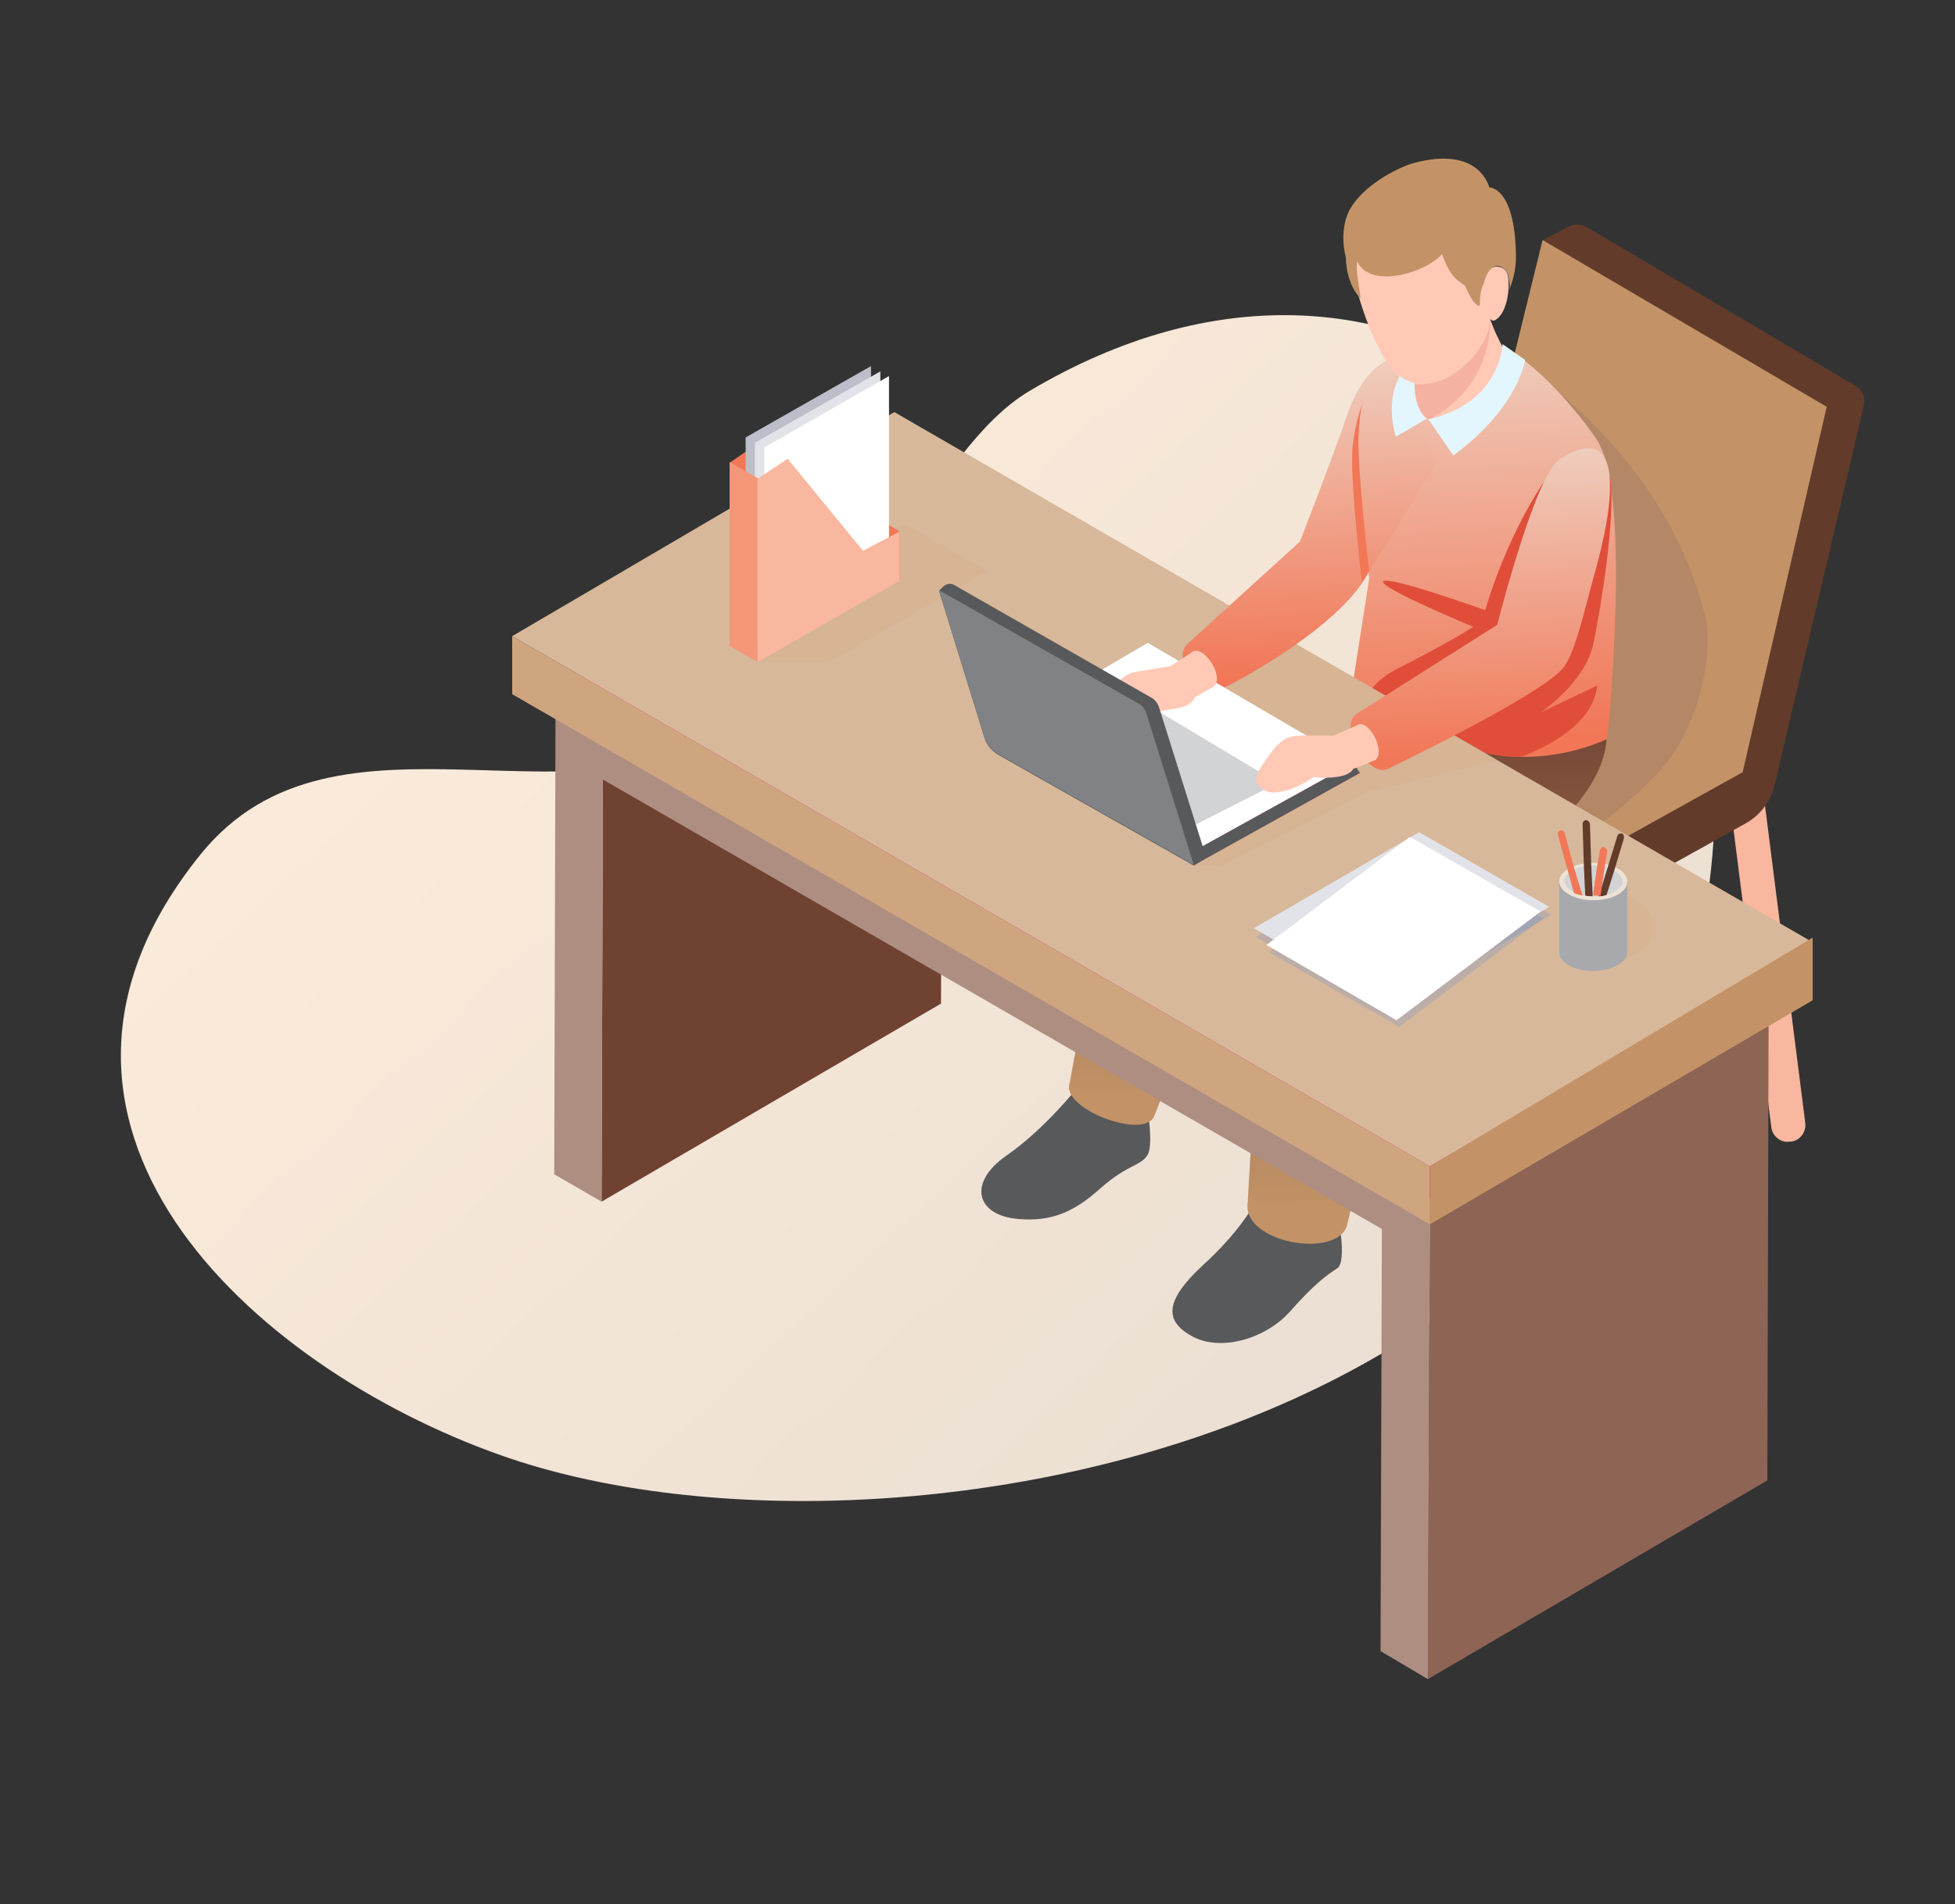 <svg width="387" height="377" viewBox="0 0 387 377" fill="none" xmlns="http://www.w3.org/2000/svg">
<rect x="0" y="0" width="387" height="377" fill="#333333" stroke="none"/>
<path d="M39.632 169.228C66.756 135.563 116.072 167.083 151.901 141.932C170.767 128.69 184.162 89.033 203.813 77.386C276.733 34.163 341.2 91.285 339.439 160.949C336.319 284.335 175.51 315.048 99.245 288.137C49.235 270.491 -2.957 222.089 39.632 169.228Z" fill="url(#paint0_linear)"/>
<path d="M246.348 216.639L245.952 216.507C244.236 216.243 243.048 214.527 243.444 212.811L256.382 143.765L262.982 144.953L250.045 213.999C249.781 215.715 248.064 216.903 246.348 216.639Z" fill="#F8B79E"/>
<path d="M299.42 243.043H299.024C297.308 243.043 295.855 241.591 295.855 239.875V169.641H302.588V239.875C302.588 241.591 301.136 243.043 299.42 243.043Z" fill="#F8B79E"/>
<path d="M354.607 226.013H354.211C352.494 226.277 350.91 224.957 350.646 223.24L341.801 153.534L348.534 152.742L357.379 222.448C357.511 224.165 356.323 225.749 354.607 226.013Z" fill="#F8B79E"/>
<path d="M305.361 47.523L310.51 44.882C311.698 44.222 313.018 44.354 314.206 45.014L367.41 76.435C368.73 77.227 369.258 78.679 368.994 80.131L351.304 155.382C350.511 158.683 348.399 161.455 345.495 163.039L300.476 188.123C299.024 188.915 297.176 188.915 295.856 188.123L248.065 159.739C246.216 158.683 245.16 156.702 245.16 154.722V148.121L294.007 130.959L305.361 47.523Z" fill="#623B2A"/>
<path d="M245.16 147.725L286.746 123.169L305.361 47.523L361.601 80.527L344.967 152.874L298.892 178.486L245.16 147.725Z" fill="#C39367"/>
<path d="M301.532 72.474C301.532 72.474 329.784 89.9 337.573 122.113C339.158 128.846 336.781 141.652 330.576 150.101C324.372 158.55 310.642 167.527 310.642 167.527L286.086 147.329L301.532 72.474Z" fill="#302665" fill-opacity="0.1"/>
<path d="M213.478 215.055C213.478 215.055 207.009 223.372 199.22 228.785C191.431 234.197 193.279 240.666 201.597 241.327C207.934 241.855 212.422 240.138 217.835 235.254C223.248 230.501 225.624 230.897 227.076 228.785C228.529 226.804 226.944 218.223 226.944 218.223L213.478 215.055Z" fill="#58595B"/>
<path d="M248.193 238.554C248.193 238.554 245.289 243.966 238.16 250.435C231.031 257.036 230.107 261.261 235.784 264.429C241.46 267.73 250.57 265.09 255.454 259.545C260.339 254 262.715 252.416 264.696 251.096C266.808 249.775 264.696 239.742 264.696 239.742L248.193 238.554Z" fill="#58595B"/>
<path d="M267.999 134.127C267.999 134.127 239.615 143.632 230.637 150.365C221.66 157.098 211.759 214.395 211.759 214.395C209.778 219.411 226.677 225.88 228.525 220.864L248.592 169.64L292.951 148.517L267.999 134.127Z" fill="url(#paint1_linear)"/>
<path d="M286.746 140.199C286.746 140.199 264.302 157.494 257.041 167.923C249.78 178.353 247.008 237.893 247.008 237.893C245.556 246.079 264.83 249.379 266.679 242.514L281.333 180.597C281.333 180.597 316.582 165.283 318.034 146.404L286.746 140.199Z" fill="url(#paint2_linear)"/>
<path d="M318.167 146.273C318.167 146.273 310.906 149.969 301.137 149.837C296.384 149.837 290.971 148.781 285.691 146.008C277.901 141.916 273.545 139.011 271.036 137.031C268.396 134.919 268 133.995 268 133.995L271.036 114.588C271.036 114.588 268.132 85.28 270.508 77.227C272.489 70.493 281.862 64.685 294.536 67.853C294.536 67.853 297.572 68.117 301.797 71.418C306.55 74.982 312.622 81.847 316.055 86.996C323.184 97.689 318.167 146.273 318.167 146.273Z" fill="url(#paint3_linear)"/>
<path d="M304.832 141.124L316.186 135.711C315.394 143.368 306.284 147.857 301.136 149.837C296.383 149.837 290.97 148.781 285.689 146.009C277.9 141.916 273.544 139.012 271.035 137.031C272.091 135.447 273.808 133.863 276.316 132.543C287.009 127.13 291.63 124.093 291.63 124.093C291.63 124.093 273.147 116.436 273.808 115.116C274.468 113.796 294.006 120.793 294.006 120.793C297.043 110.627 301.4 101.782 305.492 95.577C305.492 95.577 317.902 88.184 318.826 95.181C319.75 102.31 316.978 120.133 315.394 127.526C313.809 134.919 305.36 140.86 304.832 141.124Z" fill="#E04E39"/>
<path d="M299.551 72.341C298.758 75.246 290.969 84.487 284.896 83.827C284.104 83.695 283.312 83.431 282.652 83.167C279.088 80.923 279.88 74.586 279.88 74.586L283.972 72.209C283.972 72.209 292.686 58.743 294.27 59.667C294.402 59.8 294.534 59.932 294.534 60.196C294.534 60.328 294.534 60.328 294.534 60.46C294.534 61.252 294.666 62.044 294.93 62.968C296.25 67.193 299.551 72.341 299.551 72.341Z" fill="#FFC9B6"/>
<path d="M295.067 62.836C294.935 78.018 283.053 82.903 282.789 83.035C279.224 80.791 280.016 74.454 280.016 74.454L284.109 72.078C284.109 72.078 292.822 58.612 294.407 59.536C294.539 59.668 294.539 59.8 294.671 60.064C294.935 60.724 295.067 61.648 295.067 62.836Z" fill="#CE5555" fill-opacity="0.2"/>
<path d="M268.128 55.444C266.808 49.503 269.185 46.863 269.317 46.731C277.634 39.602 289.648 46.334 290.308 46.863C290.968 47.259 293.212 52.143 294.136 54.52C294.796 53.068 295.72 52.671 296.513 52.803C297.833 52.935 298.625 53.728 298.625 55.972C298.757 58.084 298.097 62.177 295.984 63.365C295.588 63.629 295.192 63.365 294.928 63.101C295.192 67.854 288.327 76.963 279.878 76.039C274.069 75.247 269.449 61.385 268.128 55.444Z" fill="#FFC9B6"/>
<path d="M279.614 32.34C292.948 28.643 294.797 37.093 294.797 37.093C294.797 37.093 299.813 36.961 300.077 50.163C300.209 53.991 299.153 56.103 298.757 57.556C298.889 56.896 298.889 56.367 298.757 55.839C298.625 53.727 297.833 52.935 296.645 52.671C295.589 52.539 294.401 53.331 293.741 56.103C292.816 57.688 292.948 60.46 292.948 60.46C292.948 60.46 292.552 60.724 292.156 60.196C291.628 59.8 290.572 57.952 290.176 56.896C290.044 56.367 289.78 56.632 288.064 55.047C286.479 53.463 285.819 51.087 285.423 50.295C282.519 53.859 271.297 57.424 268.657 51.747C268.261 53.463 269.449 58.876 269.317 59.14C269.317 59.008 266.545 56.632 266.413 50.955C266.413 50.955 264.96 45.938 267.073 41.713C269.713 36.697 276.578 33.264 279.614 32.34Z" fill="#C39367"/>
<path d="M297.439 68.117C297.439 68.117 297.175 79.735 282.785 83.035L287.67 90.164C287.67 90.164 299.42 82.243 301.928 71.286L297.439 68.117Z" fill="#E3F6FD"/>
<path d="M119.346 154.325L186.544 114.983L186.28 198.684L119.082 237.893L119.346 154.325Z" fill="#704232"/>
<path d="M283.048 237.366L350.114 198.024L349.85 293.078L282.652 332.42L283.048 237.366Z" fill="#8E6455"/>
<path d="M109.973 137.428L177.17 98.086L350.116 198.024L283.05 237.366L109.973 137.428Z" fill="#DC006E"/>
<path d="M283.052 237.365L282.656 332.419L273.283 326.874L273.547 243.306L119.348 154.325L119.084 237.893L109.711 232.481L109.975 137.427L283.052 237.365Z" fill="#AE8E81"/>
<path d="M101.391 125.941L177.038 81.583L358.828 186.538L283.049 230.897L101.391 125.941Z" fill="#D8B89A"/>
<path opacity="0.23" d="M236.315 171.224L241.596 171.488L270.772 156.834L296.516 150.497L254.798 126.47L232.09 134.127L227.602 158.286L236.315 171.224Z" fill="#CFA580"/>
<path fill-rule="evenodd" clip-rule="evenodd" d="M266.549 82.508C269.585 73.266 274.47 71.418 274.47 71.418L284.503 91.485L270.997 113.191L270.02 114.852C263.155 125.545 243.22 135.711 243.22 135.711C237.28 138.483 231.471 130.43 235.299 127.261L257.321 107.217C258.275 104.773 263.667 90.911 266.549 82.508Z" fill="url(#paint4_linear)"/>
<path opacity="0.23" d="M149.977 131.09H164.103L195.523 113.003L179.021 103.762L160.802 113.795L149.977 131.09Z" fill="#CFA580"/>
<path opacity="0.23" d="M319.355 191.423L324.636 188.387C328.201 186.274 328.333 181.125 324.768 179.013L319.884 175.845L319.355 191.423Z" fill="#CFA580"/>
<path d="M283.049 242.382V230.897L101.391 125.941V137.427L283.049 242.382Z" fill="#CFA580"/>
<path d="M358.83 186.538V198.024L283.051 242.383V230.897L358.83 185.614" fill="#C39367"/>
<path d="M236.316 171.225L269.189 153.006L226.282 128.187L195.918 147.857L236.316 171.225Z" fill="#DC006E"/>
<path d="M238.031 167.528L267.868 151.025L269.188 153.006L238.823 169.904L238.031 167.528Z" fill="#58595B"/>
<path d="M267.867 151.025L227.205 127.262L211.891 136.239L238.03 167.528L267.867 151.025Z" fill="white"/>
<path d="M235.259 163.963L252.95 154.986L220.737 135.711L218.625 144.556L235.259 163.963Z" fill="#D1D3D4"/>
<path opacity="0.23" d="M248.59 185.483L281.199 166.34L307.074 181.126L274.334 200.269L248.59 185.483Z" fill="#5889D6"/>
<path opacity="0.23" d="M251.23 188.518L279.615 167.131L305.49 181.785L276.974 203.304L251.23 188.518Z" fill="#5889D6"/>
<path d="M248.195 183.766L280.936 164.755L306.68 179.541L274.071 198.684L248.195 183.766Z" fill="#E2E3E8"/>
<path d="M250.703 187.067L279.087 165.68L304.963 180.466L276.447 201.985L250.703 187.067Z" fill="white"/>
<path d="M144.43 127.79V91.617L150.371 87.524L165.289 105.743L172.55 101.915V111.684L144.43 127.79Z" fill="#F17757"/>
<path d="M178.096 114.985L172.551 112.345V101.915L178.096 105.216V114.985Z" fill="#F17757"/>
<path d="M172.417 72.475L147.598 86.601V126.735L172.417 112.608V72.475Z" fill="#BCBFC9"/>
<path d="M174.265 73.53L149.445 87.656V127.79L174.265 113.664V73.53Z" fill="#E2E3E8"/>
<path d="M175.981 74.455L151.293 88.581V128.715L175.981 114.721V74.455Z" fill="white"/>
<path d="M144.43 91.485L149.974 94.654V131.091L144.43 127.923V91.485Z" fill="#F49678"/>
<path d="M149.973 131.091V94.786L155.914 90.825L170.832 109.044L178.093 105.215V114.985L149.973 131.091Z" fill="#F8B79E"/>
<path d="M308.66 174.525V188.519C308.66 190.632 311.697 192.216 315.393 192.216C319.09 192.216 322.126 190.5 322.126 188.519V174.525H308.66Z" fill="#A7A9AC"/>
<path d="M322.126 174.525C322.126 176.637 319.09 178.221 315.393 178.221C311.697 178.221 308.66 176.505 308.66 174.525C308.66 172.412 311.697 170.828 315.393 170.828C319.09 170.828 322.126 172.412 322.126 174.525Z" fill="#EEE2D6"/>
<path d="M321.197 174.525C321.197 175.581 319.876 176.637 318.16 177.165C317.764 177.297 317.368 177.429 316.84 177.429C316.708 177.429 316.576 177.429 316.576 177.429C316.18 177.429 315.916 177.429 315.52 177.429H315.388C314.86 177.429 314.464 177.429 313.936 177.297C313.804 177.297 313.54 177.297 313.407 177.165C312.747 177.033 312.219 176.901 311.691 176.637C310.503 176.109 309.711 175.317 309.711 174.393C309.711 173.733 310.107 173.205 310.635 172.809C311.031 172.545 311.427 172.281 311.955 172.017C312.483 171.753 313.011 171.62 313.672 171.488C314.2 171.356 314.596 171.356 315.124 171.356H315.388C315.652 171.356 315.916 171.356 316.18 171.356C316.708 171.356 317.104 171.488 317.632 171.62C317.764 171.62 318.028 171.752 318.16 171.752C318.688 171.885 319.084 172.017 319.48 172.281C320.537 172.941 321.197 173.733 321.197 174.525Z" fill="#D1D3D4"/>
<path d="M321.466 165.68C321.466 165.68 321.466 165.812 321.466 165.944L319.486 172.545L318.033 177.165C317.637 177.297 317.241 177.429 316.713 177.429C316.581 177.429 316.449 177.429 316.449 177.429L317.109 175.449L318.165 172.017L320.146 165.548C320.278 165.152 320.674 164.888 321.07 165.02C321.202 165.02 321.466 165.284 321.466 165.68Z" fill="#623B2A"/>
<path d="M315.258 177.429C314.73 177.429 314.201 177.429 313.805 177.297L313.541 171.62L313.277 163.171C313.277 162.775 313.541 162.379 313.937 162.379C314.333 162.379 314.598 162.643 314.73 163.039L314.994 171.356L315.258 176.901V177.429Z" fill="#623B2A"/>
<path d="M313.278 177.297C312.618 177.165 312.09 177.033 311.562 176.769L310.506 172.941L308.394 165.284C308.262 164.887 308.526 164.491 308.922 164.359H309.054C309.318 164.359 309.714 164.623 309.714 164.887L311.694 172.148L313.278 177.297Z" fill="#F17757"/>
<path d="M318.163 168.583C318.163 168.583 318.163 168.715 318.163 168.583L317.635 171.752L317.107 175.316L316.843 177.297C316.711 177.297 316.579 177.297 316.579 177.297C316.183 177.297 315.919 177.297 315.523 177.297H315.391V176.901L316.183 171.356L316.711 168.319C316.843 167.923 317.107 167.659 317.503 167.659C317.899 167.923 318.163 168.187 318.163 168.583Z" fill="#F17757"/>
<path d="M235.786 129.242L231.693 131.882C231.693 131.882 227.6 132.542 225.224 132.938C222.848 133.334 221.396 134.391 219.811 137.559C218.227 140.727 216.907 142.84 218.623 144.16C220.339 145.48 221.924 145.084 224.3 144.16C226.676 143.104 229.185 140.727 229.185 140.727C229.185 140.727 231.033 140.727 233.673 140.067C236.314 139.407 236.446 138.087 236.446 138.087L240.406 135.843C242.387 133.466 237.766 127.129 235.786 129.242Z" fill="#FFC9B6"/>
<path d="M271.033 113.004C271.033 113.004 268.657 92.805 268.921 86.468C269.185 80.131 269.977 79.207 269.977 79.207C269.977 79.207 268.393 82.507 267.733 88.712C267.205 94.917 269.581 115.248 269.581 115.248L271.033 113.004Z" fill="#F17757"/>
<path d="M268.659 141.256L296.383 123.698C296.383 123.698 303.908 93.861 308.793 90.825C313.677 87.788 318.43 87.128 318.694 95.445C318.826 99.802 317.902 105.743 315.262 114.984C313.413 121.849 311.829 128.714 309.717 131.883C306.152 137.163 274.996 152.082 274.996 152.082C271.035 154.458 264.566 143.632 268.659 141.256Z" fill="url(#paint5_linear)"/>
<path d="M268.529 143.633L264.04 145.613C264.04 145.613 259.816 145.613 257.439 145.613C255.063 145.613 253.479 146.405 251.366 149.309C249.386 152.214 247.67 154.062 249.254 155.646C250.838 157.23 252.291 157.098 254.799 156.438C257.307 155.778 260.08 153.798 260.08 153.798C260.08 153.798 261.928 154.194 264.7 153.798C267.473 153.402 267.869 152.214 267.869 152.214L272.225 150.498C274.47 148.781 270.773 141.916 268.529 143.633Z" fill="#FFC9B6"/>
<path d="M238.823 169.904L236.314 171.356L197.633 149.441C196.312 148.649 195.256 147.46 194.86 146.008L185.883 116.964L186.675 116.172C187.335 115.512 188.259 115.38 189.051 115.908L227.865 138.087C228.657 138.483 229.185 139.275 229.449 140.067L238.823 169.904Z" fill="#58595B"/>
<path d="M236.314 171.224L197.633 149.309C196.312 148.517 195.256 147.328 194.86 145.876L185.883 116.832L225.357 139.275C226.149 139.671 226.677 140.463 226.941 141.256L236.314 171.224Z" fill="#808285"/>
<path d="M282.387 82.903L276.314 86.468C276.314 86.468 274.07 79.735 277.106 74.454C277.106 74.454 278.558 75.642 280.011 75.774C280.011 75.774 279.747 80.659 282.387 82.903Z" fill="#E3F6FD"/>
<defs>
<linearGradient id="paint0_linear" x1="329.984" y1="194.987" x2="185.367" y2="39.647" gradientUnits="userSpaceOnUse">
<stop stop-color="#ECE0D4"/>
<stop offset="1" stop-color="#FAEAD9"/>
</linearGradient>
<linearGradient id="paint1_linear" x1="274.35" y1="216.894" x2="273.285" y2="131.981" gradientUnits="userSpaceOnUse">
<stop offset="0.005" stop-color="#C39367"/>
<stop offset="1" stop-color="#704232"/>
</linearGradient>
<linearGradient id="paint2_linear" x1="301.777" y1="239.305" x2="300.03" y2="137.644" gradientUnits="userSpaceOnUse">
<stop offset="0.005" stop-color="#C39367"/>
<stop offset="1" stop-color="#704232"/>
</linearGradient>
<linearGradient id="paint3_linear" x1="205.849" y1="51.76" x2="211.283" y2="150.905" gradientUnits="userSpaceOnUse">
<stop offset="0.016" stop-color="#EEE2D6"/>
<stop offset="1" stop-color="#F17757"/>
</linearGradient>
<linearGradient id="paint4_linear" x1="173.655" y1="59.518" x2="177.083" y2="137.197" gradientUnits="userSpaceOnUse">
<stop offset="0.016" stop-color="#EEE2D6"/>
<stop offset="1" stop-color="#F17757"/>
</linearGradient>
<linearGradient id="paint5_linear" x1="205.832" y1="77.061" x2="209.077" y2="153.329" gradientUnits="userSpaceOnUse">
<stop offset="0.016" stop-color="#EEE2D6"/>
<stop offset="1" stop-color="#F17757"/>
</linearGradient>
</defs>
</svg>
